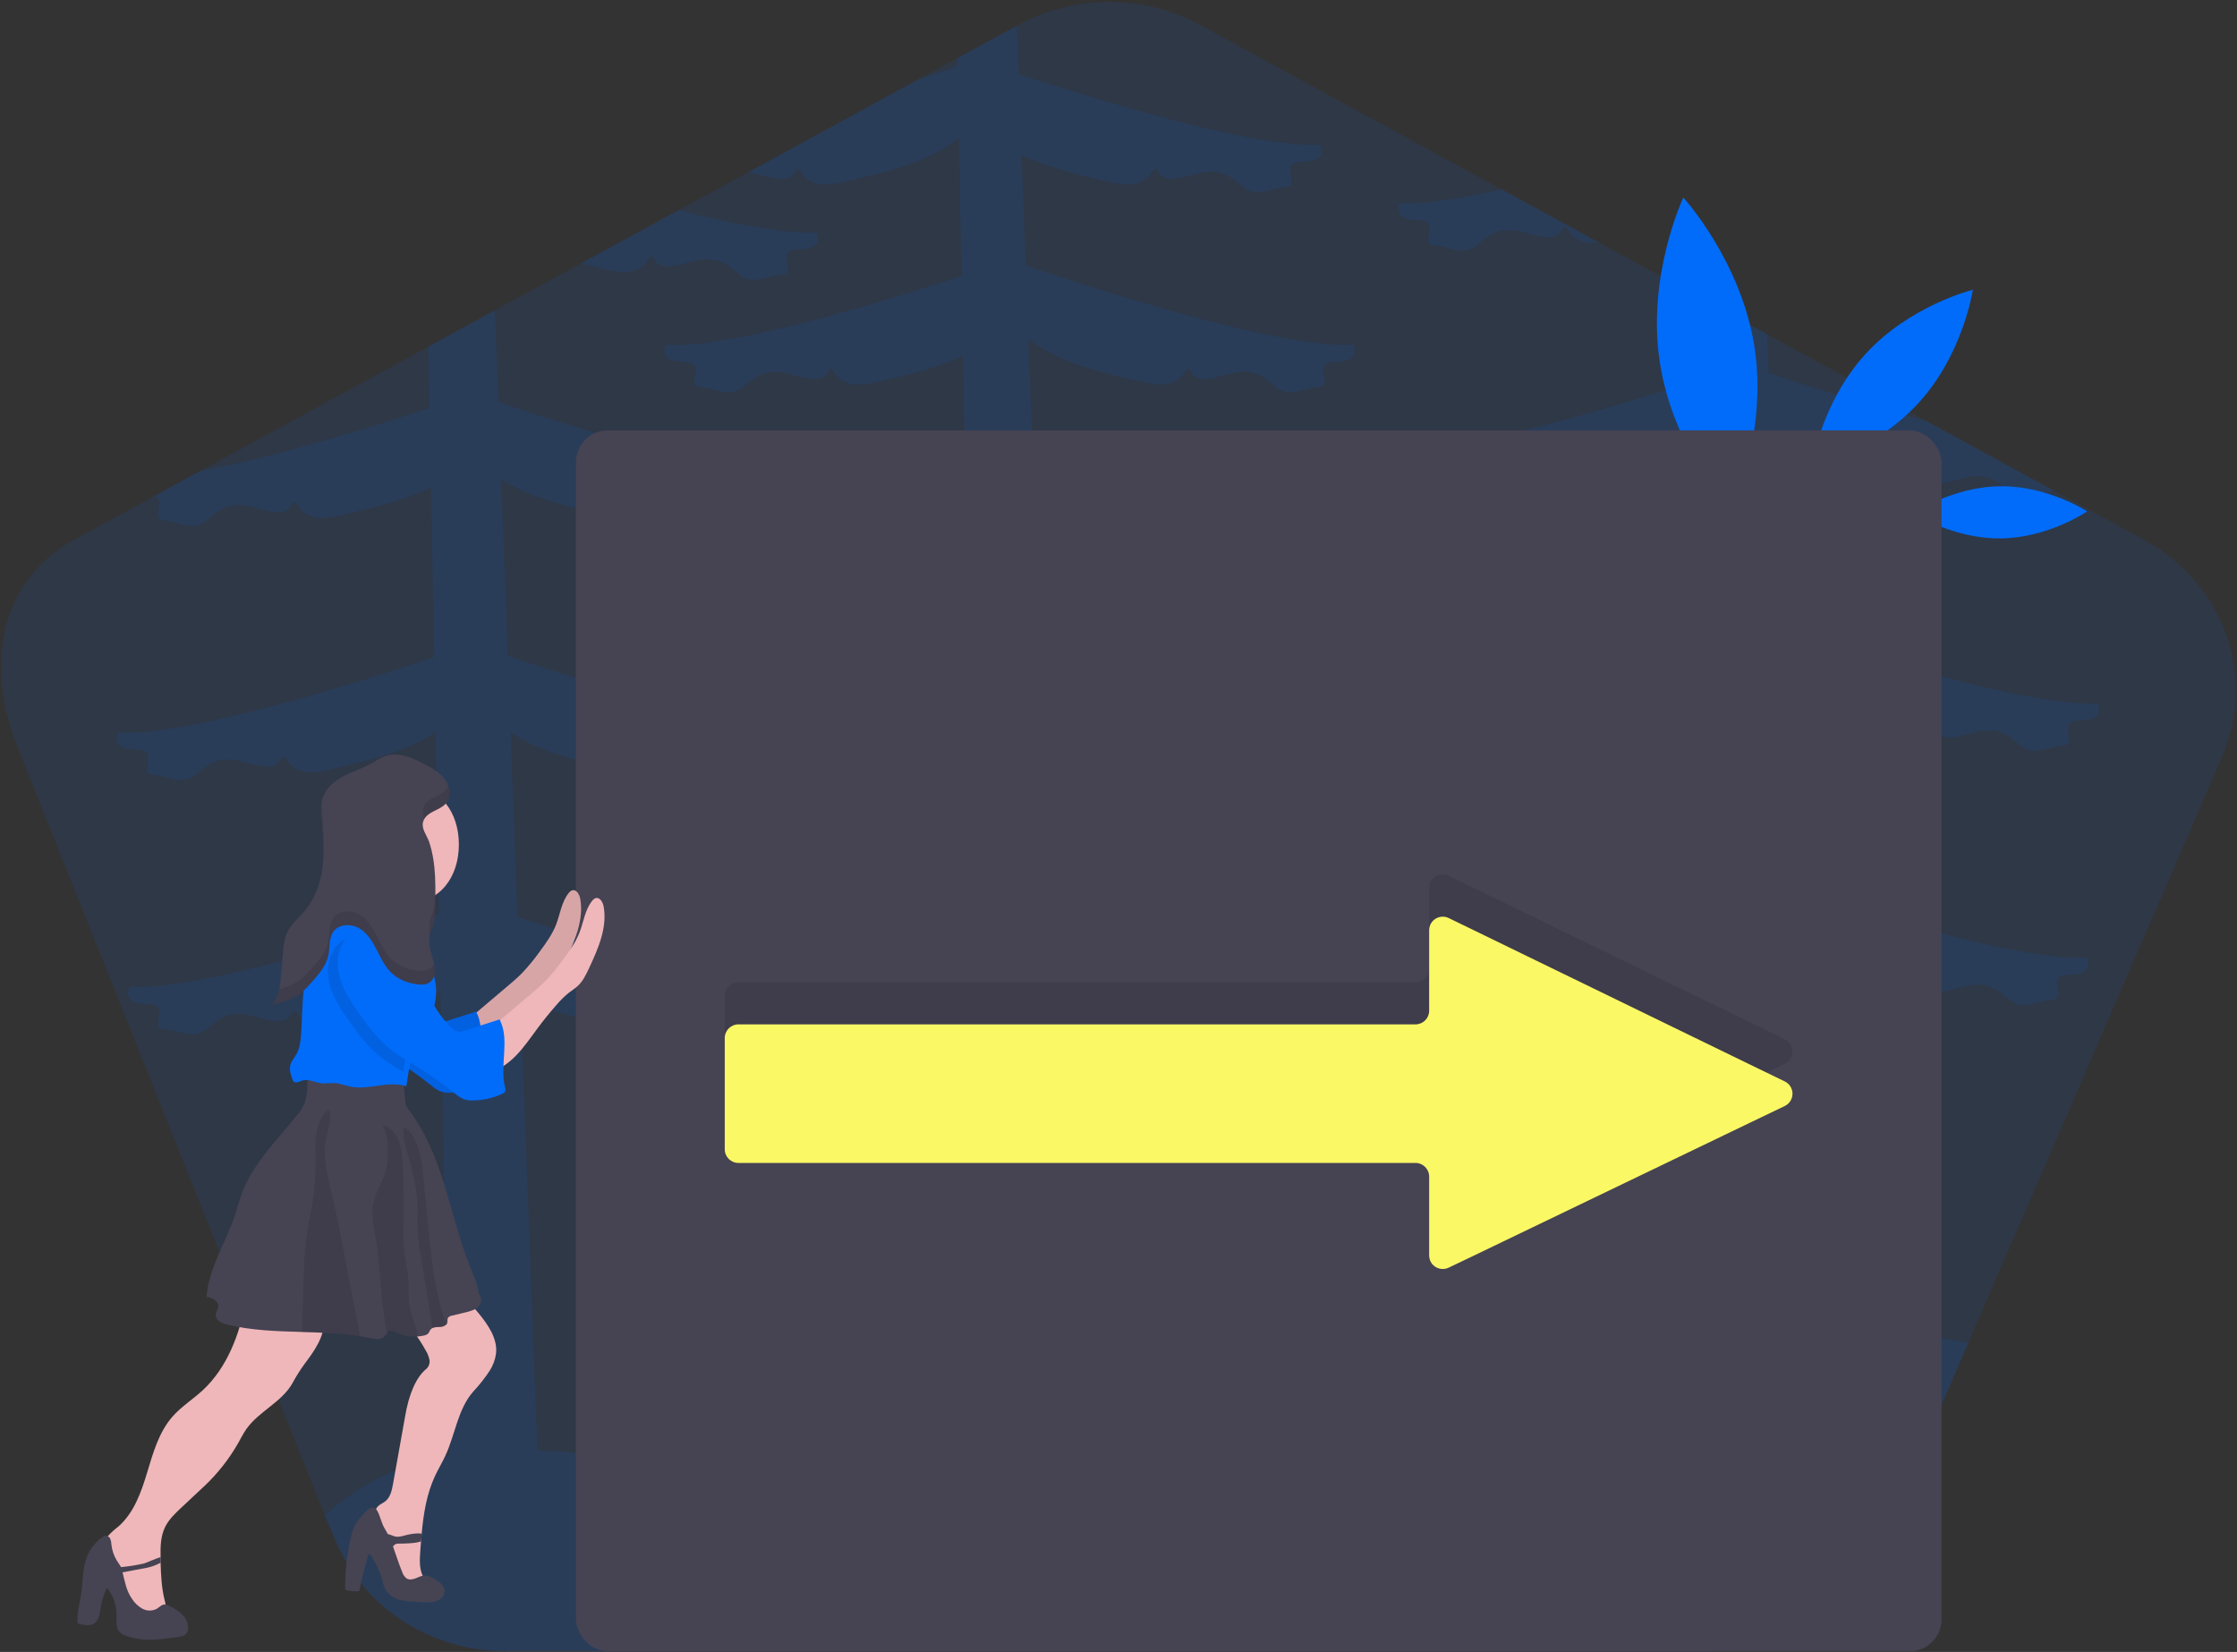 <?xml version="1.0" encoding="UTF-8"?>
<svg width="344px" height="254px" viewBox="0 0 344 254" version="1.1" xmlns="http://www.w3.org/2000/svg" xmlns:xlink="http://www.w3.org/1999/xlink">
    <rect x="0" y="0" width="344" height="254" fill="#333333" stroke="none"/>
    <!-- Generator: Sketch 63.1 (92452) - https://sketch.com -->
    <title>undraw_moving_forward</title>
    <desc>Created with Sketch.</desc>
    <g id="Static-pages" stroke="none" stroke-width="1" fill="none" fill-rule="evenodd">
        <g id="Redirection-page" transform="translate(-468, -175)" fill-rule="nonzero">
            <g id="undraw_moving_forward" transform="translate(468, 175)">
                <path d="M341.711,116.351 L302.672,206.505 L289.315,237.348 C284.977,247.361 274.723,253.895 263.34,253.895 L77.792,253.895 C66.409,253.895 56.161,247.361 51.817,237.348 L49.954,233.044 L3.147,116.015 C-2.228,103.6 -0.816,89.662 11.439,82.974 L23.696,76.293 L30.709,72.469 L65.865,53.301 L76.104,47.717 L89.305,40.52 L104.348,32.318 L115.085,26.468 L141.223,12.211 L147.219,8.948 L156.347,3.97 L156.602,3.835 C165.315,-0.886 175.829,-0.886 184.542,3.835 L230.953,29.149 L245.849,37.272 L261.135,45.606 L271.737,51.385 L296.273,64.757 L315.922,75.471 L329.681,82.968 C341.948,89.653 347.085,103.936 341.711,116.351 Z" id="Path" fill="#016CFA" opacity="0.1"></path>
                <path d="M93.625,41.519 C92.499,41.249 90.996,40.919 89.305,40.523 L104.348,32.321 C112.703,34.444 120.739,36.004 125.525,35.719 C125.525,35.719 126.961,38.334 122.899,38.334 C118.838,38.334 122.776,41.974 120.268,42.202 C117.759,42.43 115.728,43.906 113.697,42.202 C111.666,40.499 110.353,39.587 107.845,39.926 C105.336,40.265 101.869,42.085 100.673,39.926 C99.478,37.767 100.316,43.108 93.625,41.519 Z" id="Path" fill="#016CFA" opacity="0.1"></path>
                <path d="M215.271,31.233 C218.99,31.452 224.686,30.558 230.965,29.134 L245.861,37.257 C240.588,37.89 241.231,33.419 240.122,35.425 C238.921,37.584 235.46,35.764 232.951,35.425 C230.442,35.086 229.129,35.992 227.099,37.701 C225.068,39.41 223.037,37.926 220.528,37.701 C218.019,37.476 221.958,33.833 217.896,33.833 C213.834,33.833 215.271,31.233 215.271,31.233 Z" id="Path" fill="#016CFA" opacity="0.1"></path>
                <path d="M319.926,110.764 C323.988,110.764 322.555,108.146 322.555,108.146 C311.469,108.809 282.871,99.543 273.425,96.358 L272.413,69.162 C277.547,72.544 285.286,73.96 288.97,74.86 C295.66,76.449 294.825,71.105 296.018,73.267 C297.211,75.429 300.678,73.606 303.189,73.267 C305.701,72.928 307.011,73.834 309.042,75.54 C311.073,77.247 313.103,75.765 315.612,75.54 C315.723,75.533 315.833,75.514 315.94,75.483 L296.291,64.769 L296.291,64.769 C286.527,62.148 276.874,58.999 271.977,57.346 L271.755,51.397 L261.153,45.618 L261.39,58.273 C249.919,62.055 225.362,69.669 215.274,69.069 C215.274,69.069 213.837,71.684 217.899,71.684 C221.961,71.684 218.022,75.324 220.531,75.552 C223.04,75.78 225.071,77.259 227.102,75.552 C229.132,73.846 230.445,72.937 232.954,73.279 C235.463,73.621 238.93,75.438 240.125,73.279 C241.321,71.12 240.483,76.461 247.173,74.872 C250.382,74.107 256.658,72.925 261.621,70.4 L262.111,96.583 C252.107,99.942 224.455,108.815 213.588,108.167 C213.588,108.167 212.155,110.785 216.217,110.785 C220.279,110.785 216.337,114.426 218.846,114.651 C221.354,114.876 223.385,116.357 225.416,114.651 C227.447,112.945 228.763,112.036 231.272,112.378 C233.78,112.72 237.244,114.537 238.44,112.378 C239.636,110.219 238.797,115.56 245.491,113.97 C249.243,113.07 257.208,111.61 262.315,108.092 L262.841,135.981 C252.143,139.544 225.804,147.881 215.258,147.254 C215.258,147.254 213.822,149.869 217.884,149.869 C221.946,149.869 218.034,153.492 220.528,153.731 C223.022,153.971 225.068,155.435 227.099,153.731 C229.129,152.028 230.442,151.114 232.951,151.455 C235.46,151.797 238.927,153.615 240.122,151.455 C241.318,149.296 240.48,154.637 247.17,153.048 C250.701,152.208 257.956,150.859 263.075,147.77 L264.238,209.312 L264.238,209.312 C252.152,213.243 240.525,218.806 227.886,220.506 C206.777,223.346 185.224,215.108 164.209,215.318 L162.551,170.789 C167.357,173.029 173.114,174.12 176.136,174.84 C182.83,176.43 181.995,171.089 183.187,173.248 C184.38,175.407 187.847,173.587 190.356,173.248 C192.864,172.909 194.18,173.815 196.211,175.524 C198.242,177.233 200.273,175.749 202.782,175.524 C205.29,175.299 201.351,171.655 205.413,171.655 C209.475,171.655 208.039,169.04 208.039,169.04 C197.999,169.64 173.628,162.104 162.073,158.308 L161.015,129.897 C166.15,133.393 174.069,134.851 177.81,135.742 C184.5,137.331 183.665,131.99 184.858,134.149 C186.05,136.308 189.52,134.488 192.029,134.149 C194.538,133.81 195.851,134.716 197.881,136.425 C199.912,138.135 201.943,136.647 204.455,136.425 C206.967,136.203 203.022,132.557 207.084,132.557 C211.146,132.557 209.709,129.942 209.709,129.942 C198.618,130.602 170.028,121.335 160.583,118.15 L159.567,90.954 C164.705,94.337 172.444,95.752 176.124,96.652 C182.818,98.241 181.983,92.897 183.175,95.06 C184.368,97.222 187.835,95.398 190.344,95.06 C192.852,94.721 194.168,95.626 196.199,97.333 C198.23,99.039 200.261,97.558 202.769,97.333 C205.278,97.108 201.339,93.467 205.401,93.467 C209.463,93.467 208.027,90.852 208.027,90.852 C197.034,91.5 168.815,82.384 159.15,79.121 L158.14,52.063 C163.145,56.225 172.095,57.856 176.142,58.819 C182.836,60.408 182.001,55.067 183.193,57.226 C184.386,59.386 187.853,57.565 190.362,57.226 C192.87,56.888 194.186,57.793 196.217,59.503 C198.248,61.212 200.279,59.727 202.788,59.503 C205.296,59.278 201.357,55.634 205.419,55.634 C209.481,55.634 208.045,53.019 208.045,53.019 C196.433,53.712 165.651,43.525 157.723,40.823 L157.092,23.805 C161.974,26.18 167.979,27.313 171.092,28.054 C177.782,29.643 176.947,24.299 178.14,26.462 C179.333,28.624 182.803,26.8 185.311,26.462 C187.82,26.123 189.133,27.028 191.164,28.735 C193.195,30.441 195.226,28.96 197.734,28.735 C200.243,28.51 196.304,24.866 200.366,24.866 C204.428,24.866 202.992,22.251 202.992,22.251 C192.828,22.851 167.988,15.135 156.626,11.384 L156.35,3.967 L147.219,8.948 L147.243,10.22 C145.783,10.715 143.719,11.42 141.235,12.211 L115.097,26.468 C117.606,26.809 121.061,28.621 122.253,26.468 C123.446,24.314 122.611,29.649 129.305,28.06 C133.391,27.085 142.485,25.43 147.46,21.163 L147.862,42.454 C136.103,46.32 112.327,53.631 102.44,53.031 C102.44,53.031 101.007,55.646 105.069,55.646 C109.131,55.646 105.189,59.287 107.698,59.515 C110.206,59.742 112.24,61.218 114.271,59.515 C116.302,57.811 117.615,56.9 120.123,57.238 C122.632,57.577 126.099,59.398 127.295,57.238 C128.49,55.079 127.652,60.42 134.343,58.831 C137.398,58.105 143.245,56.996 148.082,54.71 L148.559,80.059 C137.089,83.841 112.531,91.455 102.44,90.855 C102.44,90.855 101.007,93.47 105.069,93.47 C109.131,93.47 105.189,97.111 107.698,97.336 C110.206,97.561 112.24,99.042 114.271,97.336 C116.302,95.629 117.615,94.721 120.123,95.063 C122.632,95.404 126.099,97.222 127.295,95.063 C128.49,92.903 127.652,98.244 134.343,96.655 C137.549,95.893 143.828,94.709 148.788,92.184 L149.28,118.366 C139.273,121.704 111.621,130.587 100.758,129.942 C100.758,129.942 99.321,132.557 103.383,132.557 C107.445,132.557 103.506,136.197 106.015,136.425 C108.524,136.653 110.555,138.129 112.586,136.425 C114.616,134.722 115.929,133.81 118.438,134.149 C120.947,134.488 124.414,136.308 125.609,134.149 C126.805,131.99 125.967,137.331 132.66,135.742 C136.41,134.842 144.377,133.381 149.5,129.864 L150.025,157.768 C139.321,161.333 112.988,169.667 102.44,169.04 C102.44,169.04 101.007,171.655 105.069,171.655 C109.131,171.655 105.189,175.296 107.698,175.524 C110.206,175.752 112.24,177.227 114.271,175.524 C116.302,173.821 117.615,172.909 120.123,173.248 C122.632,173.587 126.099,175.407 127.295,173.248 C128.49,171.089 127.652,176.43 134.343,174.84 C137.873,174 145.128,172.651 150.248,169.562 L151.149,216.731 L151.149,216.731 L150.768,216.815 C142.25,218.755 134.364,222.764 125.802,224.429 C111.831,227.155 96.846,223.595 82.629,223.031 L80.037,153.492 C84.844,155.732 90.6,156.823 93.625,157.543 C100.316,159.132 99.481,153.791 100.673,155.951 C101.866,158.11 105.333,156.289 107.845,155.951 C110.356,155.612 111.666,156.517 113.697,158.227 C115.728,159.936 117.759,158.452 120.268,158.227 C122.776,158.002 118.838,154.358 122.899,154.358 C126.961,154.358 125.525,151.743 125.525,151.743 C115.485,152.343 91.114,144.807 79.574,141.01 L78.516,112.6 C83.648,116.096 91.57,117.554 95.308,118.444 C102.001,120.034 101.166,114.693 102.356,116.852 C103.546,119.011 107.019,117.191 109.527,116.852 C112.036,116.513 113.352,117.419 115.383,119.128 C117.414,120.837 119.444,119.35 121.953,119.128 C124.462,118.906 120.52,115.26 124.582,115.26 C128.644,115.26 127.211,112.645 127.211,112.645 C116.116,113.304 87.526,104.038 78.081,100.853 L77.065,73.657 C82.203,77.043 89.942,78.455 93.625,79.355 C100.316,80.944 99.481,75.6 100.673,77.762 C101.866,79.925 105.333,78.101 107.845,77.762 C110.356,77.424 111.681,78.311 113.697,80.02 C115.713,81.73 117.759,80.242 120.268,80.02 C122.776,79.799 118.838,76.152 122.899,76.152 C126.961,76.152 125.525,73.537 125.525,73.537 C114.52,74.194 86.298,65.077 76.63,61.821 L76.104,47.726 L65.865,53.301 L66.042,62.747 C57.663,65.512 42.308,70.316 30.7,72.469 L23.687,76.293 C25.766,76.971 22.972,79.817 25.19,80.02 C27.698,80.242 29.729,81.724 31.76,80.02 C33.791,78.317 35.104,77.403 37.613,77.744 C40.121,78.086 43.588,79.904 44.784,77.744 C45.98,75.585 45.141,80.926 51.832,79.337 C55.041,78.575 61.317,77.391 66.28,74.866 L66.77,101.048 C56.765,104.407 29.113,113.283 18.247,112.636 C18.247,112.636 16.814,115.251 20.875,115.251 C24.937,115.251 20.996,118.891 23.504,119.119 C26.013,119.347 28.044,120.822 30.075,119.119 C32.106,117.416 33.421,116.504 35.93,116.843 C38.439,117.182 41.903,119.002 43.098,116.843 C44.294,114.684 43.456,120.025 50.15,118.435 C53.902,117.536 61.866,116.075 66.989,112.558 L67.518,140.462 C56.819,144.027 30.48,152.361 19.935,151.734 C19.935,151.734 18.499,154.349 22.561,154.349 C26.623,154.349 22.681,157.99 25.193,158.218 C27.704,158.446 29.732,159.921 31.763,158.218 C33.794,156.514 35.107,155.603 37.616,155.942 C40.124,156.28 43.591,158.101 44.787,155.942 C45.983,153.782 45.144,159.123 51.835,157.534 C55.365,156.694 62.621,155.345 67.74,152.256 L69.089,223.748 L69.089,223.748 C65.478,224.35 61.971,225.461 58.673,227.047 C55.495,228.618 52.561,230.638 49.96,233.044 L51.823,237.348 C56.161,247.361 66.415,253.895 77.798,253.895 L263.34,253.895 C274.723,253.895 284.971,247.361 289.315,237.348 L302.672,206.505 C294.382,204.814 285.854,204.633 277.499,205.971 L277.499,205.971 L275.396,148.993 C280.203,151.233 285.959,152.322 288.985,153.045 C295.675,154.634 294.84,149.29 296.033,151.452 C297.226,153.615 300.693,151.791 303.204,151.452 C305.716,151.114 307.026,152.019 309.057,153.728 C311.088,155.438 313.119,153.95 315.627,153.728 C318.136,153.507 314.197,149.86 318.259,149.86 C322.321,149.86 320.885,147.245 320.885,147.245 C310.844,147.845 286.473,140.309 274.933,136.512 L273.876,108.101 C279.007,111.595 286.93,113.055 290.667,113.946 C297.361,115.536 296.526,110.192 297.715,112.354 C298.905,114.516 302.378,112.693 304.887,112.354 C307.395,112.015 308.711,112.921 310.742,114.627 C312.773,116.333 314.804,114.852 317.313,114.627 C319.821,114.402 315.864,110.764 319.926,110.764 Z" id="Path" fill="#016CFA" opacity="0.1"></path>
                <path d="M269.816,53.469 C271.847,66.832 266.211,78.77 266.211,78.77 C266.211,78.77 257.267,69.042 255.236,55.679 C253.205,42.317 258.856,30.378 258.856,30.378 C258.856,30.378 267.785,40.106 269.816,53.469 Z" id="Path" fill="#016CFA"></path>
                <path d="M307.58,74.767 C314.95,74.686 320.967,78.629 320.967,78.629 C320.967,78.629 315.037,82.705 307.667,82.786 C300.298,82.867 294.28,78.92 294.28,78.92 C294.28,78.92 300.211,74.845 307.58,74.767 Z" id="Path" fill="#016CFA"></path>
                <path d="M286.856,54.453 C279.997,61.977 278.546,71.81 278.546,71.81 C278.546,71.81 288.214,69.441 295.07,61.914 C301.926,54.387 303.38,44.557 303.38,44.557 C303.38,44.557 293.715,46.926 286.856,54.453 Z" id="Path" fill="#016CFA"></path>
                <rect id="Rectangle" fill="#464353" x="88.56" y="66.175" width="210.003" height="187.726" rx="4.911"></rect>
                <g id="Group" opacity="0.1" transform="translate(111.165, 134.347)" fill="#000000">
                    <path d="M163.309,29.203 L158.028,31.74 L115.366,52.269 L111.602,54.069 C111.08,54.315 110.48,54.337 109.942,54.129 C109.404,53.92 108.976,53.501 108.757,52.968 C108.657,52.721 108.606,52.458 108.606,52.191 L108.606,40.064 C108.607,38.911 107.674,37.973 106.518,37.965 L2.388,37.965 C1.233,37.965 0.294,37.034 0.285,35.881 L0.285,18.758 C0.285,17.598 1.227,16.658 2.388,16.658 L106.518,16.658 C107.668,16.65 108.598,15.722 108.606,14.574 L108.606,2.177 C108.606,1.911 108.657,1.647 108.757,1.4 C108.977,0.867 109.407,0.448 109.946,0.241 C110.486,0.034 111.086,0.057 111.608,0.306 L115.366,2.132 L158.028,22.878 L163.318,25.442 C164.033,25.798 164.484,26.528 164.482,27.325 C164.48,28.122 164.026,28.85 163.309,29.203 L163.309,29.203 Z" id="Path"></path>
                </g>
                <path d="M274.474,170.05 L269.192,172.587 L226.531,193.117 L222.766,194.916 C222.245,195.163 221.645,195.184 221.107,194.976 C220.569,194.768 220.14,194.349 219.921,193.816 C219.821,193.569 219.77,193.305 219.771,193.039 L219.771,180.912 C219.771,179.758 218.839,178.821 217.683,178.813 L113.553,178.813 C112.397,178.813 111.458,177.882 111.45,176.729 L111.45,159.605 C111.45,158.446 112.391,157.506 113.553,157.506 L217.683,157.506 C218.833,157.498 219.763,156.57 219.771,155.422 L219.771,143.025 C219.77,142.759 219.821,142.495 219.921,142.248 C220.141,141.715 220.571,141.295 221.111,141.088 C221.65,140.881 222.251,140.905 222.772,141.154 L226.531,142.98 L269.192,163.726 L274.483,166.29 C275.197,166.646 275.648,167.375 275.646,168.173 C275.644,168.97 275.19,169.697 274.474,170.05 L274.474,170.05 Z" id="Path" fill="#FAF865"></path>
                <path d="M49.825,203.011 C49.927,205.518 48.323,207.74 46.821,209.737 C46.138,210.673 45.521,211.655 44.973,212.676 C43.321,215.615 39.77,217.013 37.847,219.783 C37.381,220.455 37.021,221.193 36.615,221.904 C35.222,224.348 33.473,226.571 31.424,228.501 L27.948,231.752 C26.959,232.675 25.95,233.626 25.364,234.847 C24.694,236.253 24.658,237.845 24.697,239.42 C24.697,239.594 24.697,239.765 24.697,239.936 C24.697,240.055 24.697,240.172 24.697,240.292 C24.757,242.197 24.844,244.11 25.298,245.954 C25.448,246.554 25.634,247.184 25.4,247.753 C25.151,248.353 24.499,248.686 23.865,248.896 C23.186,249.121 22.441,249.274 21.762,249.037 C21.083,248.8 20.614,248.215 20.196,247.64 C18.169,244.851 17.345,241.408 16.138,238.178 C15.885,237.506 16.156,236.739 16.6,236.178 C17.083,235.648 17.614,235.164 18.187,234.733 C20.59,232.633 21.699,229.485 22.618,226.444 C23.537,223.403 24.421,220.221 26.509,217.834 C27.866,216.284 29.648,215.174 31.162,213.777 C34.933,210.292 36.816,205.206 37.802,200.168 C38.962,199.952 40.151,199.937 41.317,200.123 L47.515,200.945 C48.185,201.035 48.918,201.158 49.353,201.671 C49.653,202.054 49.819,202.525 49.825,203.011 Z" id="Path" fill="#EFB7B9"></path>
                <path d="M76.281,208.121 C76.15,209.056 75.819,209.952 75.311,210.748 C74.559,211.894 73.708,212.973 72.769,213.972 C70.402,216.671 70.002,220.545 68.494,223.811 C68.004,224.872 67.397,225.874 66.902,226.93 C65.601,229.707 65.123,232.762 64.841,235.833 C64.805,236.229 64.772,236.625 64.742,237.018 C64.7,237.506 64.667,237.995 64.63,238.481 C64.537,239.768 64.456,241.12 65,242.29 C65.279,242.889 65.736,243.387 65.754,244.05 C64.823,244.95 63.224,244.848 62.149,244.116 C61.073,243.384 60.403,242.197 59.86,241.012 C58.861,238.841 58.139,236.553 57.711,234.202 C57.546,233.302 57.471,232.262 58.111,231.614 C58.433,231.29 58.88,231.128 59.241,230.846 C60.031,230.228 60.259,229.149 60.442,228.147 C61.043,224.749 61.651,221.35 62.266,217.951 C62.401,217.12 62.579,216.296 62.798,215.483 C63.312,213.687 64.093,211.669 65.571,210.469 C65.958,210.111 66.134,209.58 66.036,209.063 C65.932,208.556 65.737,208.072 65.46,207.635 C64.357,205.668 63.041,203.695 61.058,202.615 C63.116,200.896 65.463,199.554 67.989,198.651 C68.435,198.444 68.927,198.36 69.416,198.408 C69.678,198.466 69.927,198.568 70.155,198.708 C71.516,199.469 72.559,200.669 73.556,201.869 C75.043,203.674 76.531,205.797 76.281,208.121 Z" id="Path" fill="#EFB7B9"></path>
                <path d="M28.053,248.281 C27.437,247.7 26.725,247.228 25.95,246.887 C25.775,246.785 25.58,246.721 25.379,246.698 C24.895,246.674 24.532,247.109 24.117,247.361 C23.428,247.73 22.6,247.73 21.912,247.361 C21.238,246.986 20.673,246.445 20.269,245.789 C19.385,244.488 19.211,243.189 18.844,241.762 L22.696,241.036 C23.398,240.874 24.075,240.62 24.709,240.28 C24.709,240.16 24.709,240.043 24.709,239.924 C24.709,239.753 24.709,239.582 24.709,239.408 C23.997,239.621 22.486,240.307 22.128,240.4 C20.968,240.664 19.792,240.85 18.607,240.958 C18.424,240.595 18.159,240.28 17.946,239.924 C17.515,239.206 17.242,238.406 17.144,237.575 C17.135,237.247 17.071,236.923 16.955,236.616 C16.826,236.29 16.492,236.093 16.144,236.139 C16.019,236.174 15.901,236.232 15.798,236.31 C14.72,237.054 13.885,238.096 13.395,239.309 C12.671,241.108 12.776,243.129 12.493,245.052 C12.277,246.491 11.832,247.918 11.91,249.373 C11.899,249.459 11.926,249.546 11.983,249.611 C12.041,249.676 12.124,249.712 12.211,249.712 C13.013,249.889 13.935,250.042 14.587,249.544 C15.239,249.046 15.332,248.104 15.459,247.286 C15.628,246.193 15.96,245.132 16.444,244.137 C17.44,245.353 17.961,246.888 17.913,248.458 C17.913,249.325 17.805,250.308 18.4,250.941 C18.692,251.222 19.047,251.428 19.436,251.541 C20.227,251.817 21.048,251.996 21.882,252.075 C23.384,252.219 24.913,252.03 26.418,251.841 C26.893,251.781 27.371,251.721 27.842,251.616 C28.083,251.579 28.311,251.484 28.506,251.34 C28.724,251.142 28.862,250.873 28.897,250.581 C28.99,249.725 28.678,248.875 28.053,248.281 L28.053,248.281 Z" id="Path" fill="#464353"></path>
                <path d="M67.794,243.456 C67.427,243.124 67.011,242.849 66.562,242.64 C66.198,242.416 65.787,242.277 65.361,242.236 C64.871,242.236 64.423,242.476 63.969,242.661 C63.516,242.847 62.984,242.961 62.557,242.721 C62.222,242.475 61.976,242.127 61.857,241.729 C61.317,240.439 60.908,239.096 60.436,237.782 C60.547,237.608 60.71,237.473 60.902,237.396 C61.05,237.354 61.205,237.335 61.359,237.342 C61.96,237.342 63.786,237.342 64.757,237.006 C64.787,236.613 64.82,236.217 64.856,235.821 C64.105,235.665 62.816,235.935 62.476,236.028 C61.921,236.169 61.353,236.376 60.791,236.256 C60.4,236.175 60.031,235.938 59.649,235.887 C59.469,235.554 59.274,235.233 59.087,234.907 C58.613,234.067 58.466,233.089 58.003,232.277 C57.862,231.989 57.578,231.798 57.258,231.776 C56.921,231.824 56.617,232.003 56.411,232.274 C55.645,233.05 54.857,233.854 54.419,234.853 C54.231,235.304 54.086,235.772 53.986,236.25 C53.355,238.934 53.052,241.686 53.085,244.443 C53.783,244.665 54.521,244.734 55.248,244.647 C55.62,242.791 56.076,240.955 56.615,239.138 C56.627,239.07 56.665,239.009 56.72,238.967 C56.837,238.904 56.96,239.033 57.02,239.147 C57.677,240.121 58.207,241.174 58.601,242.281 C58.844,243.069 58.955,243.924 59.415,244.611 C59.907,245.286 60.62,245.768 61.431,245.972 C62.236,246.173 63.062,246.279 63.891,246.29 L65.123,246.35 C65.79,246.428 66.466,246.375 67.112,246.194 C67.743,245.975 68.314,245.438 68.362,244.773 C68.37,244.273 68.163,243.794 67.794,243.456 L67.794,243.456 Z" id="Path" fill="#464353"></path>
                <path d="M73.571,200.897 C73.067,201.413 72.325,201.608 71.622,201.779 L69.485,202.297 C69.247,202.323 69.03,202.446 68.885,202.636 C68.761,202.858 68.849,203.137 68.788,203.383 C68.765,203.48 68.719,203.571 68.653,203.647 C68.352,203.915 67.957,204.056 67.554,204.04 C67.202,204.026 66.85,204.077 66.517,204.193 C66.378,204.253 66.257,204.351 66.169,204.474 C66.061,204.63 66.015,204.822 65.901,204.972 C65.707,205.182 65.446,205.317 65.162,205.356 C64.865,205.423 64.564,205.47 64.261,205.494 C63.072,205.593 61.878,205.368 60.806,204.843 C60.553,204.669 60.245,204.596 59.941,204.636 C59.763,204.7 59.611,204.821 59.511,204.981 C59.401,205.152 59.282,205.316 59.154,205.473 C58.601,206.073 57.651,205.911 56.855,205.743 C56.366,205.638 55.873,205.548 55.38,205.467 C52.436,204.987 49.435,204.891 46.436,204.804 C42.561,204.687 38.685,204.582 34.933,203.668 C34.115,203.47 33.13,203.002 33.169,202.168 C33.196,201.692 33.575,201.269 33.572,200.801 C33.572,199.985 32.571,199.547 31.769,199.412 C32.07,194.956 34.74,191.055 36.137,186.817 C36.486,185.765 36.738,184.685 37.132,183.645 C38.832,178.955 42.567,175.356 45.673,171.451 C46.148,170.904 46.539,170.288 46.833,169.625 C47.099,168.829 47.238,167.996 47.244,167.157 L47.416,164.221 C52.021,164.005 56.495,164.092 61.001,165.064 C61.247,165.057 61.485,165.148 61.664,165.317 C61.842,165.485 61.945,165.718 61.951,165.964 C62.125,167.037 62.247,168.116 62.317,169.199 C62.319,169.439 62.354,169.677 62.419,169.907 C62.538,170.198 62.702,170.469 62.906,170.708 C65.514,174.12 67.112,178.205 68.374,182.295 C69.636,186.386 70.639,190.59 72.225,194.59 C72.772,195.97 73.487,197.52 73.631,198.999 C74.202,199.421 74.076,200.378 73.571,200.897 Z" id="Path" fill="#464353"></path>
                <path d="M55.383,205.467 C52.439,204.987 49.438,204.891 46.439,204.804 C46.521,202.045 46.604,199.287 46.689,196.528 C46.746,194.692 46.8,192.854 47.019,191.034 C47.32,188.443 47.962,185.903 48.281,183.315 C48.462,181.832 48.545,180.34 48.53,178.847 C48.515,177.326 48.407,175.797 48.656,174.297 C48.861,173.065 49.402,171.32 50.543,170.645 C51.306,171.688 50.135,174.603 49.996,175.851 C49.714,178.448 50.417,181.036 51.021,183.576 C51.748,186.626 52.343,189.705 52.935,192.785 C53.752,197.011 54.568,201.239 55.383,205.467 Z" id="Path" fill="#000000" opacity="0.1"></path>
                <path d="M64.264,205.494 C63.075,205.593 61.881,205.368 60.809,204.843 C60.556,204.669 60.248,204.596 59.944,204.636 C59.766,204.7 59.614,204.821 59.514,204.981 C58.499,200.168 58.553,195.16 57.751,190.287 C57.45,188.554 57.066,186.784 57.402,185.06 C57.763,183.219 58.925,181.62 59.379,179.8 C59.679,178.601 59.655,177.362 59.634,176.136 C59.613,174.909 59.253,174.084 58.85,172.99 C59.92,173.167 60.791,174.213 61.221,175.158 C61.746,176.31 61.845,177.602 61.915,178.868 C62.083,181.923 62.11,184.982 62.065,188.041 C62.007,189.468 62.039,190.897 62.161,192.32 C62.317,193.721 62.663,195.097 62.777,196.501 C62.909,198.186 62.711,199.91 63.122,201.551 C63.453,202.873 64.171,204.193 64.264,205.494 Z" id="Path" fill="#000000" opacity="0.1"></path>
                <path d="M68.647,203.647 C68.346,203.915 67.951,204.056 67.548,204.04 C67.196,204.026 66.844,204.077 66.511,204.193 C65.91,200.534 65.316,196.877 64.73,193.223 C64.483,191.877 64.31,190.518 64.213,189.154 C64.135,187.573 64.258,185.99 64.147,184.412 C64.012,182.472 63.525,180.583 63.059,178.715 C62.783,177.596 61.515,174.261 62.224,173.317 C63.33,174.03 64.003,175.557 64.378,176.774 C64.766,178.182 65.012,179.624 65.114,181.081 L65.961,189.543 C66.43,194.225 66.914,198.966 68.551,203.38 C68.584,203.47 68.617,203.572 68.647,203.647 Z" id="Path" fill="#000000" opacity="0.1"></path>
                <path d="M77.949,151.722 C78.742,151.054 79.535,150.382 80.262,149.644 C81.288,148.559 82.236,147.402 83.098,146.183 C84.017,144.933 84.931,143.652 85.502,142.207 C86.147,140.552 86.346,138.668 87.469,137.295 C87.596,137.116 87.773,136.979 87.977,136.899 C88.617,136.698 89.095,137.499 89.218,138.162 C89.819,141.406 88.386,144.645 86.992,147.638 C86.532,148.624 86.051,149.638 85.255,150.385 C84.835,150.778 84.354,151.081 83.888,151.431 C83.184,152.002 82.537,152.639 81.953,153.333 C80.952,154.468 80,155.645 79.096,156.862 C77.976,158.362 76.924,159.933 75.596,161.256 C74.268,162.578 72.607,163.655 70.747,163.915 C71.279,163.843 71.105,160.728 71.048,160.335 C70.967,159.765 70.576,159.093 70.564,158.536 C70.549,157.852 70.828,157.753 71.393,157.273 L77.949,151.722 Z" id="Path" fill="#EFB7B9"></path>
                <path d="M77.949,151.722 C78.742,151.054 79.535,150.382 80.262,149.644 C81.288,148.559 82.236,147.402 83.098,146.183 C84.017,144.933 84.931,143.652 85.502,142.207 C86.147,140.552 86.346,138.668 87.469,137.295 C87.596,137.116 87.773,136.979 87.977,136.899 C88.617,136.698 89.095,137.499 89.218,138.162 C89.819,141.406 88.386,144.645 86.992,147.638 C86.532,148.624 86.051,149.638 85.255,150.385 C84.835,150.778 84.354,151.081 83.888,151.431 C83.184,152.002 82.537,152.639 81.953,153.333 C80.952,154.468 80,155.645 79.096,156.862 C77.976,158.362 76.924,159.933 75.596,161.256 C74.268,162.578 72.607,163.655 70.747,163.915 C71.279,163.843 71.105,160.728 71.048,160.335 C70.967,159.765 70.576,159.093 70.564,158.536 C70.549,157.852 70.828,157.753 71.393,157.273 L77.949,151.722 Z" id="Path" fill="#000000" opacity="0.1"></path>
                <path d="M55.651,132.098 C55.651,132.098 53.848,141.094 51.745,142.594 C49.642,144.093 63.161,145.893 63.161,145.893 C63.161,145.893 63.462,138.695 67.067,135.397 C70.672,132.098 55.651,132.098 55.651,132.098 Z" id="Path" fill="#EFB7B9"></path>
                <path d="M52.063,141.709 C51.172,141.831 50.353,142.267 49.756,142.939 C48.338,144.462 48.056,146.78 48.554,148.801 C49.053,150.823 50.198,152.613 51.387,154.319 C52.938,156.544 54.605,158.737 56.759,160.389 C57.924,161.231 59.134,162.011 60.382,162.725 C62.457,164 64.451,165.403 66.352,166.923 C66.769,167.3 67.246,167.604 67.764,167.823 C68.21,167.962 68.676,168.023 69.143,168.003 C70.72,167.986 72.275,167.624 73.698,166.944 C73.831,166.893 73.949,166.808 74.04,166.698 C74.147,166.466 74.153,166.2 74.055,165.964 C73.208,162.545 74.842,158.668 73.22,155.543 C71.456,156.116 69.521,156.742 67.758,157.3 C67.487,157.41 67.196,157.459 66.905,157.444 C66.555,157.372 66.235,157.197 65.985,156.943 C64.075,155.294 62.87,152.997 61.779,150.727 C60.689,148.457 59.619,146.114 57.901,144.267 C56.182,142.42 54.575,141.442 52.063,141.709 Z" id="Path" fill="#016CFA"></path>
                <path d="M52.063,141.709 C51.172,141.831 50.353,142.267 49.756,142.939 C48.338,144.462 48.056,146.78 48.554,148.801 C49.053,150.823 50.198,152.613 51.387,154.319 C52.938,156.544 54.605,158.737 56.759,160.389 C57.924,161.231 59.134,162.011 60.382,162.725 C62.457,164 64.451,165.403 66.352,166.923 C66.769,167.3 67.246,167.604 67.764,167.823 C68.21,167.962 68.676,168.023 69.143,168.003 C70.72,167.986 72.275,167.624 73.698,166.944 C73.831,166.893 73.949,166.808 74.04,166.698 C74.147,166.466 74.153,166.2 74.055,165.964 C73.208,162.545 74.842,158.668 73.22,155.543 C71.456,156.116 69.521,156.742 67.758,157.3 C67.487,157.41 67.196,157.459 66.905,157.444 C66.555,157.372 66.235,157.197 65.985,156.943 C64.075,155.294 62.87,152.997 61.779,150.727 C60.689,148.457 59.619,146.114 57.901,144.267 C56.182,142.42 54.575,141.442 52.063,141.709 Z" id="Path" fill="#000000" opacity="0.1"></path>
                <path d="M62.711,138.845 C67.688,138.845 70.563,134.817 70.563,129.849 C70.563,124.88 67.688,120.852 62.711,120.852 C57.733,120.852 53.698,124.88 53.698,129.849 C53.698,134.817 57.733,138.845 62.711,138.845 Z" id="Oval" fill="#EFB7B9"></path>
                <path d="M66.316,155.741 L66.295,155.78 C65.775,156.742 64.997,157.552 64.462,158.512 C63.861,159.597 63.582,160.836 63.342,162.056 C63.175,162.876 63.022,163.697 62.882,164.518 C62.738,165.352 62.603,166.186 62.479,167.025 C59.757,166.105 56.741,167.649 53.923,167.085 C53.079,166.917 52.271,166.563 51.411,166.524 C50.783,166.494 50.153,166.635 49.525,166.575 C48.482,166.476 47.449,165.823 46.454,166.156 C46.01,166.306 45.46,166.623 45.141,166.279 C45.07,166.189 45.015,166.088 44.979,165.979 C44.721,165.268 44.456,164.503 44.643,163.772 C44.802,163.148 45.262,162.653 45.58,162.092 C46.13,161.118 46.241,159.963 46.313,158.844 C46.496,155.954 46.49,153.042 46.965,150.184 C47.44,147.326 48.44,144.486 50.375,142.315 C51.324,141.253 52.565,140.351 53.98,140.234 C59.187,139.814 63.399,142.681 65.673,147.233 C66.995,149.872 67.698,153.129 66.316,155.741 Z" id="Path" fill="#016CFA"></path>
                <path d="M81.554,152.922 C82.347,152.253 83.14,151.581 83.867,150.844 C84.893,149.758 85.841,148.602 86.703,147.383 C87.623,146.132 88.536,144.852 89.107,143.407 C89.753,141.751 89.951,139.868 91.075,138.494 C91.202,138.316 91.378,138.178 91.582,138.099 C92.222,137.898 92.7,138.698 92.823,139.361 C93.424,142.606 91.991,145.845 90.597,148.837 C90.137,149.824 89.657,150.838 88.86,151.584 C88.44,151.977 87.959,152.28 87.493,152.631 C86.79,153.202 86.142,153.839 85.559,154.532 C84.557,155.668 83.605,156.844 82.701,158.062 C81.581,159.561 80.529,161.133 79.201,162.455 C77.874,163.778 76.212,164.854 74.352,165.115 C74.884,165.043 74.71,161.927 74.653,161.534 C74.572,160.965 74.181,160.293 74.169,159.735 C74.154,159.051 74.434,158.952 74.998,158.473 L81.554,152.922 Z" id="Path" fill="#EFB7B9"></path>
                <path d="M65.415,156.041 L65.394,156.08 C64.874,157.042 64.096,157.852 63.561,158.811 C62.96,159.897 62.681,161.136 62.44,162.356 C62.274,163.176 62.121,163.996 61.981,164.818 C60.902,164.2 59.859,163.523 58.856,162.788 C56.702,161.136 55.035,158.943 53.484,156.715 C52.283,155.009 51.141,153.219 50.651,151.2 C50.162,149.182 50.447,146.861 51.853,145.338 C52.45,144.665 53.269,144.228 54.16,144.105 C56.672,143.838 58.258,144.807 59.977,146.651 C61.695,148.496 62.759,150.85 63.855,153.111 C64.342,154.091 64.841,155.096 65.415,156.041 Z" id="Path" fill="#000000" opacity="0.1"></path>
                <path d="M55.669,142.909 C54.777,143.03 53.959,143.467 53.361,144.138 C51.943,145.662 51.661,147.98 52.159,150.001 C52.658,152.022 53.803,153.812 54.993,155.519 C56.543,157.744 58.21,159.936 60.364,161.588 C61.53,162.431 62.739,163.211 63.988,163.924 C66.062,165.2 68.056,166.602 69.957,168.123 C70.374,168.5 70.851,168.804 71.369,169.022 C71.815,169.162 72.282,169.223 72.748,169.202 C74.326,169.185 75.88,168.824 77.303,168.144 C77.436,168.092 77.554,168.008 77.645,167.898 C77.753,167.666 77.758,167.399 77.66,167.163 C76.813,163.745 78.447,159.867 76.825,156.742 C75.061,157.315 73.127,157.942 71.363,158.5 C71.093,158.609 70.801,158.658 70.51,158.644 C70.161,158.571 69.841,158.397 69.591,158.143 C67.68,156.493 66.475,154.196 65.385,151.926 C64.294,149.656 63.224,147.314 61.506,145.467 C59.787,143.619 58.18,142.642 55.669,142.909 Z" id="Path" fill="#016CFA"></path>
                <path d="M68.539,123.566 C69.413,122.574 69.227,120.972 68.464,119.893 C67.701,118.813 66.499,118.135 65.33,117.518 C63.471,116.531 61.332,115.577 59.322,116.228 C58.538,116.483 57.853,116.966 57.132,117.368 C55.804,118.106 54.341,118.567 52.989,119.257 C51.637,119.947 50.345,120.93 49.762,122.331 C49.179,123.731 49.371,125.24 49.522,126.712 C49.75,128.991 49.882,131.303 49.564,133.573 C49.245,135.844 48.455,138.09 47.004,139.871 C45.989,141.118 44.643,142.156 44.033,143.643 C43.733,144.5 43.564,145.397 43.534,146.303 L43.207,150.169 C43.077,151.71 42.882,153.396 41.768,154.469 C43.198,154.139 44.667,153.791 45.874,152.97 C46.592,152.434 47.246,151.818 47.824,151.134 C48.966,149.878 50.153,148.538 50.495,146.876 C50.75,145.635 50.537,144.225 51.294,143.209 C52.196,142.009 54.079,142.009 55.344,142.792 C56.609,143.574 57.381,144.948 58.048,146.273 C58.715,147.599 59.406,148.993 60.572,149.923 C61.528,150.647 62.653,151.12 63.84,151.296 C64.639,151.443 65.547,151.485 66.178,150.976 C67.04,150.28 66.953,148.954 66.673,147.884 C66.304,146.465 65.73,144.987 66.13,143.574 C66.262,143.104 66.499,142.675 66.646,142.201 C66.822,141.524 66.904,140.825 66.89,140.126 C66.974,136.608 67.133,132.821 65.988,129.438 C65.622,128.355 64.639,127.324 65.144,126.139 C65.772,124.703 67.584,124.652 68.539,123.566 Z" id="Path" fill="#464353"></path>
                <g id="Group" opacity="0.1" transform="translate(41.765, 120.553)" fill="#000000">
                    <path d="M7.97,9.029 C8.019,7.37 7.949,5.71 7.763,4.06 C7.73,3.737 7.694,3.41 7.667,3.08 C7.584,4.107 7.616,5.14 7.763,6.16 C7.859,7.113 7.934,8.073 7.97,9.029 Z" id="Path"></path>
                    <path d="M24.413,28.324 C23.782,28.834 22.875,28.792 22.076,28.645 C20.888,28.468 19.764,27.996 18.807,27.271 C17.65,26.33 16.98,24.938 16.301,23.61 C15.623,22.281 14.85,20.911 13.598,20.128 C12.345,19.345 10.431,19.348 9.53,20.545 C8.773,21.562 8.986,22.971 8.731,24.212 C8.388,25.874 7.201,27.211 6.06,28.471 C5.482,29.155 4.828,29.77 4.11,30.306 C3.215,30.879 2.227,31.291 1.19,31.527 C1.046,32.428 0.632,33.264 0.003,33.926 C1.433,33.596 2.902,33.248 4.11,32.426 C4.828,31.891 5.482,31.275 6.06,30.591 C7.201,29.334 8.388,27.994 8.731,26.333 C8.986,25.091 8.773,23.682 9.53,22.665 C10.431,21.466 12.315,21.466 13.58,22.248 C14.844,23.031 15.617,24.404 16.283,25.73 C16.95,27.055 17.641,28.441 18.807,29.37 C19.764,30.095 20.888,30.567 22.076,30.744 C22.875,30.891 23.782,30.933 24.413,30.423 C25.221,29.772 25.194,28.564 24.957,27.535 C24.855,27.845 24.667,28.118 24.413,28.324 L24.413,28.324 Z" id="Path"></path>
                    <path d="M26.775,0.915 C25.819,2 24.008,2.054 23.386,3.5 C23.112,4.132 23.275,4.726 23.539,5.299 C24.266,4.132 25.888,4.012 26.775,3.005 C27.421,2.27 27.487,1.206 27.168,0.261 C27.076,0.5 26.943,0.721 26.775,0.915 Z" id="Path"></path>
                    <path d="M25.125,17.474 C25.14,18.174 25.058,18.872 24.882,19.549 C24.735,20.017 24.497,20.449 24.365,20.923 C24.194,21.633 24.194,22.374 24.365,23.085 C24.365,23.064 24.365,23.043 24.365,23.022 C24.497,22.551 24.735,22.122 24.882,21.648 C25.058,20.971 25.14,20.273 25.125,19.573 C25.158,18.173 25.203,16.733 25.173,15.291 C25.152,16.026 25.152,16.745 25.125,17.474 Z" id="Path"></path>
                </g>
            </g>
        </g>
    </g>
</svg>